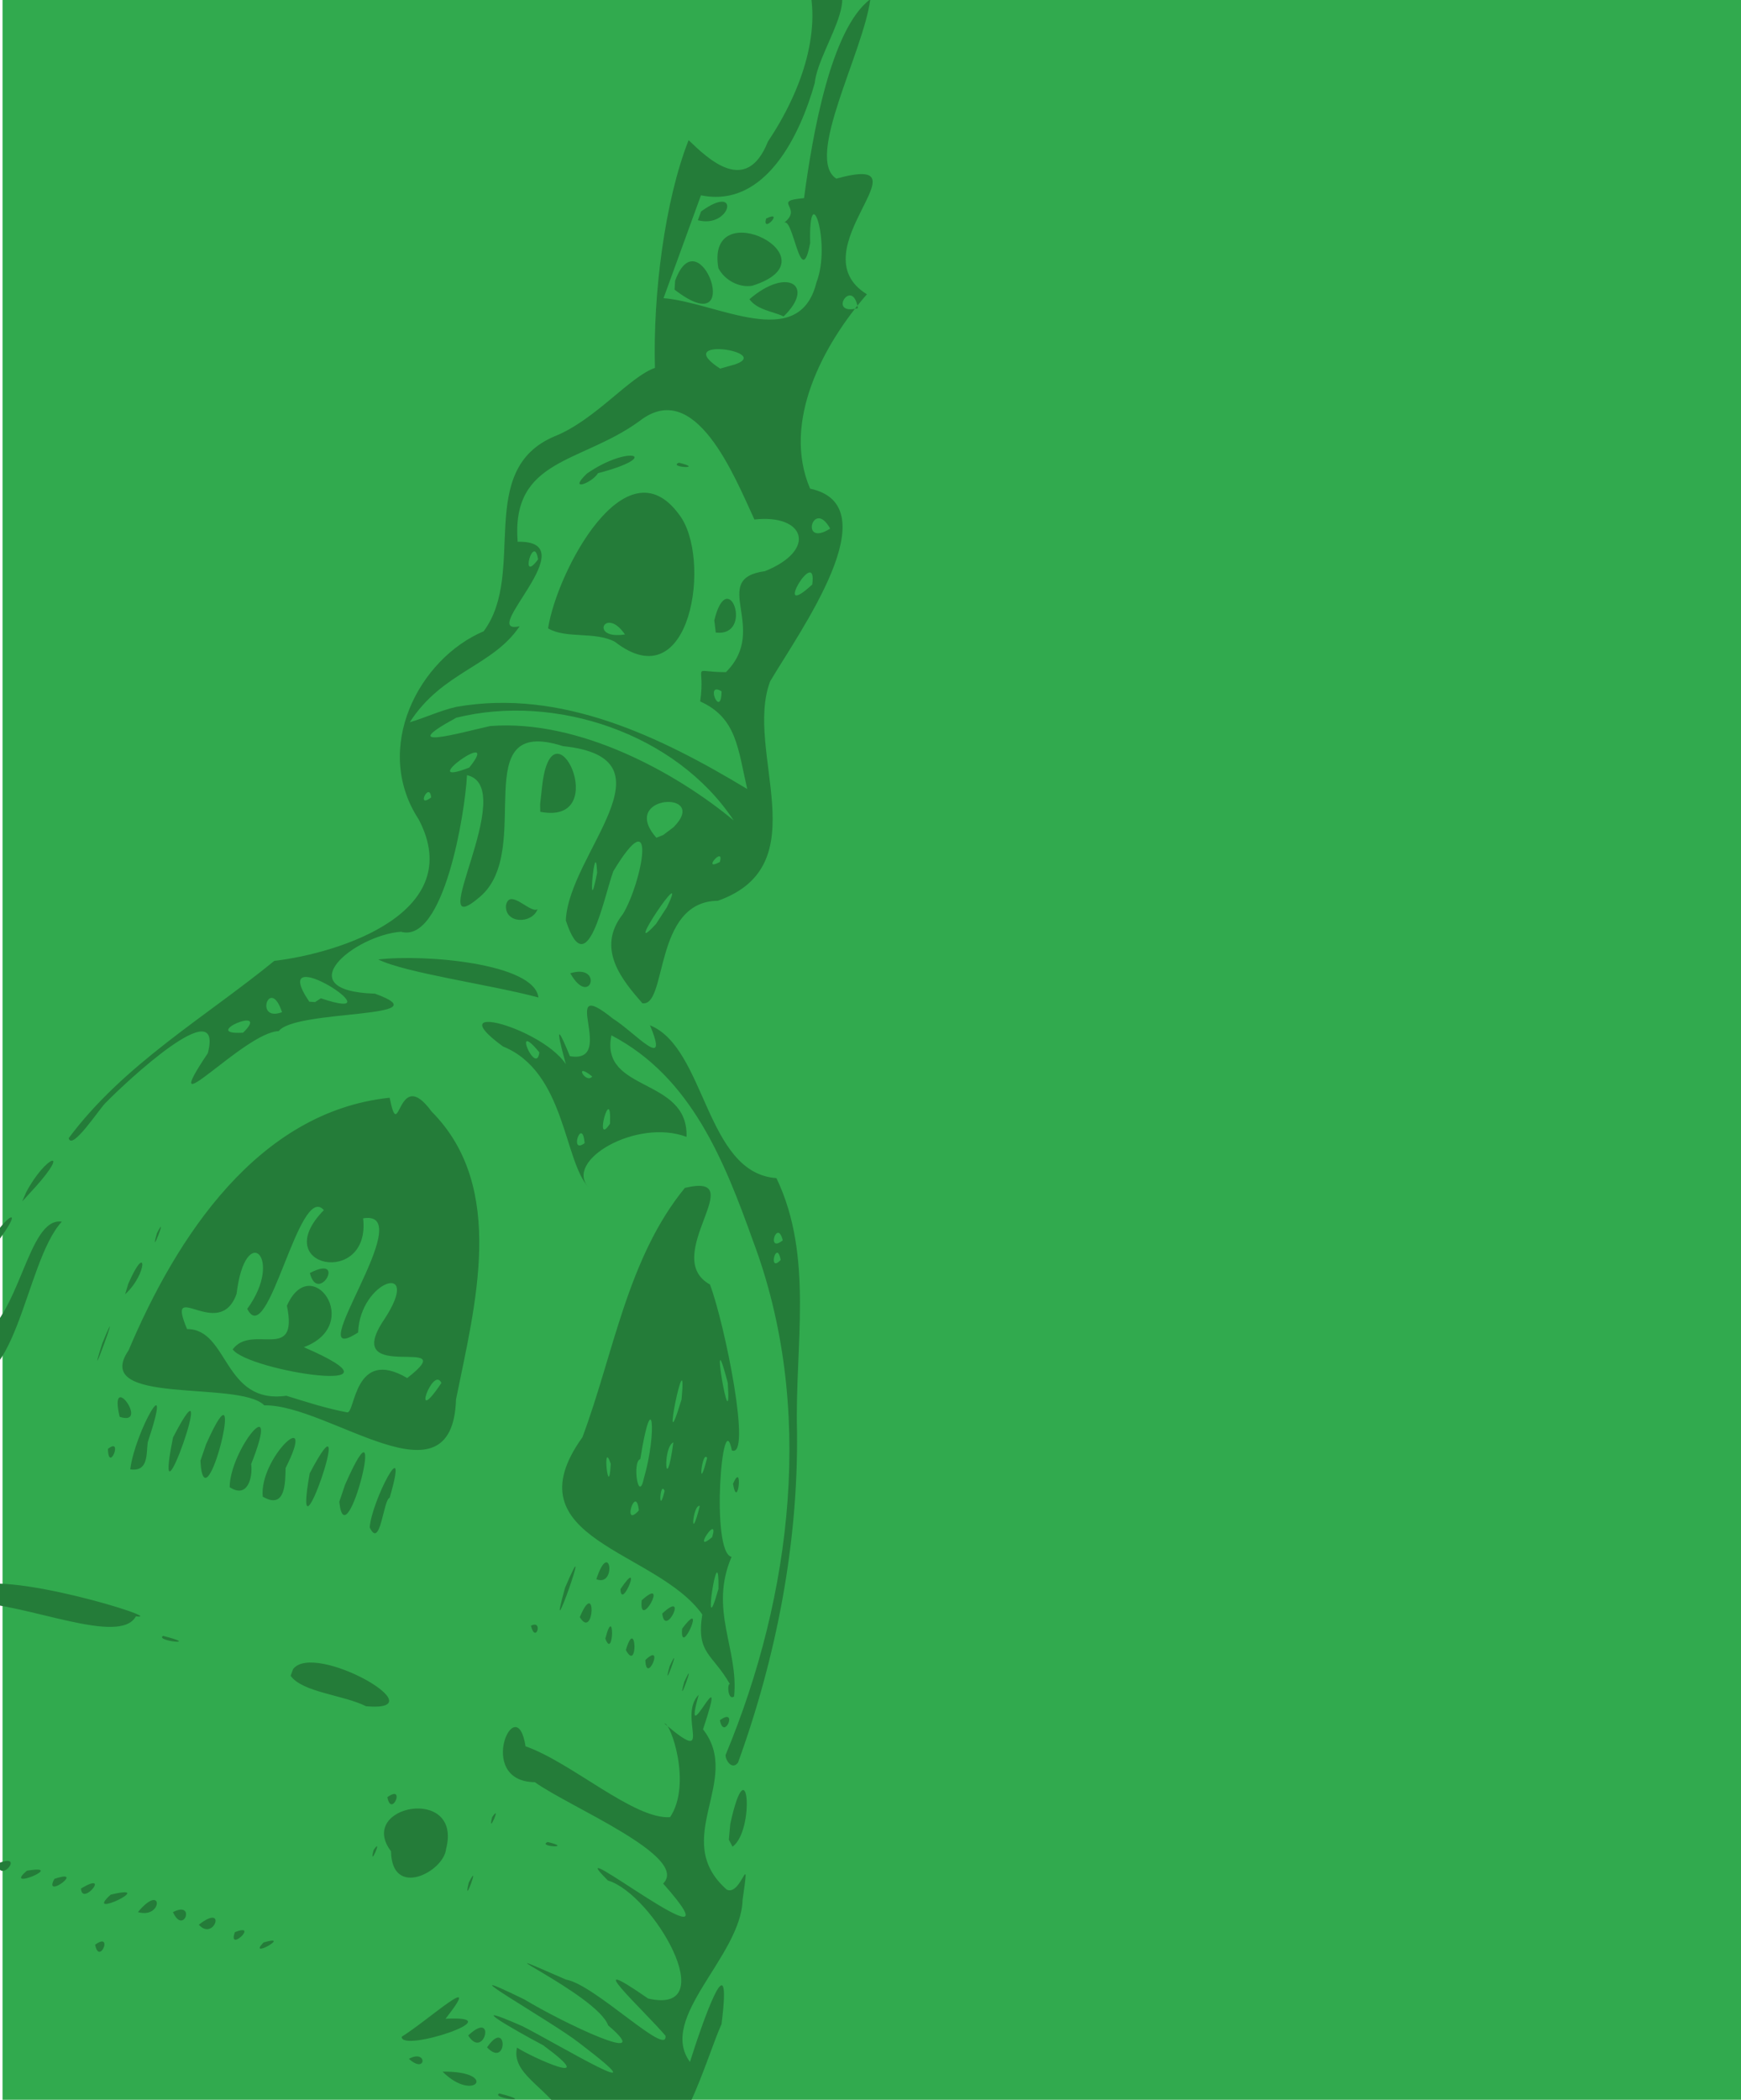 <?xml version="1.0" encoding="UTF-8" standalone="no"?>
<!-- Created with Inkscape (http://www.inkscape.org/) -->

<svg
   xmlns:dc="http://purl.org/dc/elements/1.1/"
   xmlns:cc="http://creativecommons.org/ns#"
   xmlns:rdf="http://www.w3.org/1999/02/22-rdf-syntax-ns#"
   xmlns:svg="http://www.w3.org/2000/svg"
   xmlns="http://www.w3.org/2000/svg"
   xmlns:sodipodi="http://sodipodi.sourceforge.net/DTD/sodipodi-0.dtd"
   xmlns:inkscape="http://www.inkscape.org/namespaces/inkscape"
   version="1.1"
   id="svg3713"
   width="486.667"
   height="586.667"
   viewBox="0 0 486.667 586.667"
   sodipodi:docname="TourLu2.svg"
   inkscape:version="0.92.3 (2405546, 2018-03-11)"
   inkscape:export-filename="C:\Users\yvzn\Downloads\left.png"
   inkscape:export-xdpi="96"
   inkscape:export-ydpi="96">
  <defs
     id="defs3717" />
  <sodipodi:namedview
     pagecolor="#ffffff"
     bordercolor="#666666"
     borderopacity="1"
     objecttolerance="10"
     gridtolerance="10"
     guidetolerance="10"
     inkscape:pageopacity="0"
     inkscape:pageshadow="2"
     inkscape:window-width="1920"
     inkscape:window-height="1000"
     id="namedview3715"
     showgrid="false"
     inkscape:zoom="1"
     inkscape:cx="410.94536"
     inkscape:cy="333.94678"
     inkscape:window-x="-11"
     inkscape:window-y="-11"
     inkscape:window-maximized="1"
     inkscape:current-layer="svg3713" />
  <rect
     style="fill:#31aa4e;fill-opacity:1;stroke-width:0.993"
     id="rect4583"
     width="486.489"
     height="586.899"
     x="0.707"
     y="-0.232" />
  <path
     style="fill:#247c39;fill-opacity:1;stroke-width:1.333"
     d="m -82.422,503.689 c 6.729,-5.798 25.716,-4.566 6.4,-0.949 -1.255,-0.123 -6.556,5.443 -6.4,0.949 z m 7.335,3.562 c 20.231,-4.282 -0.747,2.573 0,0 z m 45.292,15.58 c 5.211,-3.822 1.178,5.953 0,0 z m 56.383,20.517 c 5.211,-3.822 1.178,5.953 0,0 z m 87.721,31.876 c 5.203,-2.85 4.939,4.496 0,0 z m 9.409,3.587 c 15.839,-0.234 8.986,8.969 0,0 z m 15.833,6.079 c 11.092,2.814 -2.527,1.408 0,0 z m 6.941,2.54 c 7.518,1.841 -3.18,1.343 0,0 z m 11.029,3.563 c -5.059,-8.098 -14.627,-11.644 -13.001,-18.905 4.277,2.799 23.97,11.614 7.328,-0.65 -7.689,-4.054 -23.469,-13.084 -5.838,-5.349 9.592,4.83 40.891,23.693 15.898,4.689 -7.373,-5.838 -39.856,-24.112 -15.347,-12.16 10.818,6.543 37.509,19.247 23.431,7.254 -3.005,-8.655 -40.837,-25.497 -11.734,-12.772 7.937,1.325 28.547,21.902 27.762,15.664 -6.247,-7.338 -24.831,-24.249 -4.844,-10.383 21.053,4.802 1.355,-29.241 -11.231,-32.978 -15.803,-15.643 39.864,28.368 15.43,0.852 7.507,-7.537 -26.283,-21.423 -35.864,-28.325 -16.854,-0.158 -5.141,-26.393 -2.603,-10.023 12.893,4.509 30.226,20.434 40.397,19.805 6.23,-9.333 0.033,-26.676 -1.573,-26.17 14.53,12.33 3.52,-1.971 9.583,-8.034 -5.085,18.013 8.938,-13.599 1.209,9.659 11.153,14.241 -9.343,30.65 6.611,44.77 4.184,2.046 6.681,-12.547 4.444,2.883 -0.445,15.79 -23.807,32.84 -14.711,45.271 3.114,-9.897 12.034,-36.04 8.826,-10.589 -4.293,9.549 -11.621,36.8 -20.789,33.689 10.161,-28.877 -9.296,13.076 -23.383,-8.194 z M -82.707,496.673 c 9.178,-9.734 23.109,-9.341 4.216,-1.441 -0.176,0.53 -6.499,7.199 -4.216,1.441 z m 195.011,72.364 c 7.44,-4.608 23.237,-19.05 12.239,-5.009 19.514,-1.026 -12.71,9.622 -12.239,5.009 z M -21.565,515.81 c 3.548,-1.823 1.311,5.225 0,0 z m 6.439,1.801 c 4.824,-5.314 0.955,5.375 0,0 z m 7.787,1.996 c 5.202,-2.85 4.939,4.496 0,0 z m 143.485,52.418 c 5.802,-8.492 5.814,6.089 0,0 z M -61.154,499.099 c 7.518,1.841 -3.18,1.343 0,0 z m 60.521,21.574 c 7.872,-3.371 0.574,5.968 0,0 z m 8.161,1.99 c 11.522,-1.914 -7.047,5.929 0,0 z m 7.677,2.291 c 9.086,-3.116 -3.313,6.082 0,0 z m 115.667,43.746 c 8,-7.502 4.495,7.099 0,0 z M 22.64,527.634 c 8.624,-5.141 0.228,5.166 0,0 z m 8.299,1.723 c 13.713,-3.33 -8.092,7.244 0,0 z m 7.616,4.866 c 7.132,-8.524 6.968,2.058 0,0 z m 9.792,0.016 c 6.448,-3.363 3.023,6.651 0,0 z m 7.234,3.516 c 7.912,-6.229 4.29,4.786 0,0 z m 10.077,2.082 c 6.948,-2.771 -2.142,5.915 0,0 z m 8.012,2.873 c 8.321,-2.446 -4.766,4.924 0,0 z m -146.25,-73.868 c 15.347,-20.652 2.934,8.784 0,0 z m 32.153,8.817 c -3.708,-14.41 19.781,-16.146 11.721,3.012 -6.887,5.132 4.487,-11.743 -7.396,1.002 -1.725,4.41 -4.255,-3.082 -4.325,-4.015 z m -20.847,-16.49 c 10.826,-4.915 10.415,-0.244 0,0 z m 170.575,56.065 c -9.721,-12.867 20.088,-18.497 15.383,-0.607 -0.619,6.296 -15.17,13.953 -15.383,0.607 z m -4.881,-0.308 c 2.864,-4.268 -1.446,5.639 0,0 z m 26.601,9.089 c 3.525,-6.984 -1.788,7.616 0,0 z m -196.144,-72.439 c 0.363,-17.06 49.576,-16.319 22.933,-7.096 -6.011,-3.492 -24.446,13.303 -22.933,7.096 z m 173.397,48.554 c 5.211,-3.822 1.178,5.953 0,0 z m 29.298,5.577 c 2.864,-4.268 -1.446,5.639 0,0 z m 15.544,6.934 c 7.517,1.841 -3.18,1.342 0,0 z m -201.827,-80.194 c 4.824,-5.314 0.955,5.375 0,0 z m 40.549,9.443 c 7.52,-6.053 55.659,8.905 46.147,7.705 -4.488,8.299 -30.421,-3.526 -45.41,-3.811 -3.569,0.327 -1.041,-2.077 -0.738,-3.894 z m -35.193,-15.851 c 2.948,-8.497 14.76,-8.738 2.486,-0.166 l -1.438,1.983 z m 88.956,29.018 c 11.092,2.814 -2.527,1.408 0,0 z m 158.537,52.511 c 4.955,-22.545 6.985,1.708 0.638,6.395 l -1.039,-1.964 z M 81.924,466.338 c 5.95,-7.85 41.04,12.116 20.43,10.383 -6.339,-3.174 -17.805,-3.873 -21.111,-8.51 l 0.473,-1.3 z M -32.698,406.035 c 1.914,-11.318 15.312,-15.076 3.422,-2.127 -2.82,9.584 -8.938,15.659 -3.422,2.127 z m 235.524,84.285 c 18.59,-44.611 25.088,-97.395 7.654,-143.645 -7.958,-22.208 -17.248,-45.779 -39.572,-57.406 -3.296,16.026 21.589,11.605 20.994,28.359 -14.003,-5.245 -34.427,6.706 -27.316,14.155 -7.008,-7.236 -6.503,-32.357 -23.989,-39.408 -20.614,-15.046 20.407,-2.352 18.854,9.476 -1.526,-5.34 -6.179,-21.601 -0.151,-6.762 13.557,2.293 -3.921,-23.375 12.044,-10.477 6.204,3.861 15.946,15.225 10.345,1.846 15.661,6.33 15.476,41.326 35.35,42.7 10.501,21.892 5.116,46.834 5.75,70.655 0.382,31.437 -5.791,63.18 -16.486,92.639 -1.618,2.21 -3.561,-0.627 -3.476,-2.132 z m 15.409,-138.305 c -1.179,-6.098 -3.694,3.933 0,0 z m 0.571,-5.468 c -1.536,-6.277 -4.728,3.804 0,0 z m -55.383,-27.164 c -0.66,-7.616 -4.465,3.361 0,0 z m 7.091,-5.423 c 0.532,-12.02 -4.722,7.086 0,0 z m -19.744,-19.926 c -7.938,-9.703 -0.866,6.843 0,0 z m 14.784,6.738 c -5.402,-4.389 -1.833,2.252 0,0 z m 35.679,179.848 c 5.211,-3.822 1.178,5.953 0,0 z M 191.273,469.902 c 3.808,-8.301 -2.417,8.807 0,0 z m -42.864,-15.682 c 3.548,-1.823 1.311,5.225 0,0 z m 38.764,11.352 c 3.808,-8.301 -2.417,8.807 0,0 z m -6.783,-1.759 c 5.545,-5.371 0.265,7.219 0,0 z m 23.64,6.718 c -4.877,-8.58 -9.454,-8.41 -7.72,-19.457 -12.836,-18.093 -54.1,-20.847 -33.496,-49.528 8.722,-23.342 12.553,-50.012 28.624,-69.652 18.966,-4.544 -7.097,19.157 7.017,26.984 4.171,11.035 11.79,48.822 6.116,46.34 -2.654,-13.417 -6.003,28.54 -0.076,29.758 -6.378,14.879 2.055,25.757 0.705,39.01 -1.775,1.266 -1.975,-3.764 -1.17,-3.453 z m -3.203,-26.592 c 0.301,-16.392 -4.947,17.608 0,0 z m -22.25,-21.933 c -0.796,-7.678 -4.842,5.361 0,0 z m 20.5,7.46 c 2.085,-7.035 -6.074,5.141 0,0 z m -3.46,-8.708 c -1.981,-0.632 -2.879,11.51 0,0 z m -9.832,-4.199 c -1.343,-3.18 -1.841,7.518 0,0 z m -15.06,-7.591 c -2.484,-7.349 -0.55,10.937 0,0 z m 9.279,3.98 c 3.724,-12.753 2.384,-26.6 -1.027,-5.28 -2.315,0.616 -0.508,12.715 1.027,5.28 z m 8.225,-9.957 c -3.099,1.341 -2.17,15.933 0,0 z m 9.437,4.351 c -1.407,-2.527 -2.814,11.092 0,0 z m -7.154,-16.334 c 1.836,-19.184 -6.422,21.219 0,0 z m 12.929,-4.648 c -5.533,-21.09 1.2,18.68 0,0 z m -28.488,74.642 c 2.905,-9.839 3.495,6.599 0,0 z M 36.415,410.532 c 1.167,-10.153 12.415,-30.144 4.879,-7.567 -0.429,3.311 0.237,8.284 -4.879,7.567 z m 132.798,47.277 c 2.635,-10.202 2.361,6.327 0,0 z M 30.177,404.812 c 4.404,-3.53 0.157,6.956 0,0 z m 18.2,-3.225 c 13.999,-27.012 -6.359,31.3 0,0 z m 109.576,42.002 c 8.933,-20.862 -6.031,21.63 0,0 z m 4.118,8.238 c 4.732,-11.347 4.053,6.605 0,0 z M 57.604,403.525 c 12.23,-27.471 -0.448,24.836 -1.579,4.598 z m 6.594,11.981 c 0.058,-10.451 14.699,-28.338 6.021,-6.472 0.468,3.889 -1.068,9.749 -6.021,6.472 z m -77.786,-30.793 c 8.425,-3.315 4.199,-11.226 6.835,-10.011 12.47,-5.927 14.31,-34.798 24.041,-33.38 -10.623,11.457 -12.616,51.632 -30.876,43.391 z m 87.032,33.444 c -1.077,-10.822 15.545,-26.148 6.392,-8.001 -0.102,3.978 0.029,11.759 -6.392,8.001 z m 13.128,-6.521 c 14.325,-27.192 -5.442,30.584 0,0 z m 9.867,3.226 c 12.741,-29.013 0.18,22.194 -1.592,4.714 z m 6.909,11.898 c 0.453,-7.294 11.314,-28.045 5.57,-8.283 -1.771,0.466 -2.574,14.598 -5.57,8.283 z m 87.323,28.296 c 7.158,-9.531 -0.697,8.735 0,0 z m -5.55,-4.245 c 7.465,-6.985 0.773,7.072 0,0 z M 33.441,395.842 c -3.186,-13.618 8.638,2.893 0,0 z M 179.368,447.125 c 7.908,-7.219 -0.842,8.869 0,0 z m -5.931,-3.138 c 6.532,-9.667 0.197,6.267 0,0 z m -6.741,-2.763 c 3.856,-11.703 5.764,2.321 0,0 z M -13.154,365.007 c 4.283,-9.204 -3.396,10.906 0,0 z m 41.775,10.236 c 6.726,-16.318 -5.389,16.846 0,0 z m 7.321,2.027 c 13.271,-31.404 36.042,-66.687 72.971,-70.572 2.843,13.88 2.022,-9.465 11.737,3.865 21.154,21.239 12.044,54.43 6.825,80.402 -1.002,30.968 -35.349,1.403 -53.61,1.672 -6.944,-7.136 -48.605,0.293 -37.922,-15.368 z m 61.09,17.33 c 2.291,0.47 1.884,-18.356 16.801,-9.584 16.426,-12.789 -19.199,2.41 -6.392,-16.426 10.876,-16.578 -6.808,-10.898 -7.338,3.69 -17.062,11.078 17.739,-34.617 1.4,-31.882 2.218,19.289 -26.786,13.827 -10.974,-2.295 -6.979,-8.056 -15.55,39.411 -21.41,27.581 10.374,-14.226 -0.518,-24.7 -2.993,-4.171 -4.872,13.568 -20.039,-4.884 -13.834,9.818 11.682,-0.035 10.04,21.093 27.746,18.634 5.606,1.732 11.217,3.557 16.995,4.635 z M 65.041,377.008 c 5.423,-7.302 18.478,3.88 15.163,-12.193 6.759,-15.326 21.591,5.283 4.729,11.583 32.439,13.961 -15.509,6.75 -19.892,0.61 z m 21.576,-21.339 c 10.506,-5.439 2.268,9.02 0,0 z m 36.771,30.717 c -2.333,-5.073 -8.8,13.167 0,0 z M -4.761,351.035 c 4.366,-10.41 13.976,-16.98 3.027,-2.669 -2.929,3.966 -7.716,10.842 -3.027,2.669 z m 40.602,7.681 c 5.293,-12.151 5.499,-2.886 -0.864,2.894 z M 204.895,414.557 c 2.924,-6.73 1.35,7.842 0,0 z M 7.317,333.101 C 12.81,322.767 19.832,320.587 9.929,331.605 l -3.708,4.057 z m 36.533,11.502 c 3.436,-6.817 -2.28,8.015 0,0 z m -24.647,-26.608 c 15.294,-20.583 38.22,-33.817 57.476,-49.533 18.282,-2.147 54.046,-13.543 40.351,-39.542 -13.003,-19.86 0.026,-44.842 18.176,-52.55 12.168,-16.4 -2.594,-45.006 19.833,-54.475 11.251,-4.457 21.005,-16.701 28.037,-19.102 -0.572,-20.562 2.754,-46.749 9.41,-63.632 5.332,5.092 16.09,15.664 22.16,0.419 9.692,-14.503 15.573,-31.941 10.698,-46.313 20.598,-0.078 3.504,19.049 2.39,29.981 -3.99,14.165 -13.699,35.034 -31.796,31.318 -3.486,9.58 -6.972,19.16 -10.458,28.739 14.749,1.16 37.864,15.254 42.728,-4.333 4.308,-11.132 -2.219,-29.929 -1.738,-11.078 -2.652,14.03 -4.763,-8.241 -7.479,-5.52 5.966,-4.442 -3.767,-6.224 5.764,-7.012 2.318,-17.53 7.483,-47.345 18.535,-55.587 -2.024,15.078 -18.381,44.386 -9.517,50.132 27.288,-7.49 -11.28,20.113 8.558,32.312 -12.223,13.989 -23.847,35.675 -15.887,54.301 22.492,4.799 -2.876,39.806 -11.162,53.842 -7.38,19.482 13.687,51.265 -14.623,61.311 -18.085,0.147 -14.061,29.724 -21.102,28.625 -5.393,-6.227 -13.175,-15.141 -5.43,-24.923 5.403,-8.972 9.862,-32.73 -2.692,-11.952 -2.667,7.313 -7.313,32.02 -13.268,13.739 0.74,-18.66 31.745,-45.334 -0.807,-48.698 -27.388,-8.779 -7.777,28.767 -23.096,42.012 -16.806,14.506 11.206,-30.628 -3.728,-33.898 -0.533,10.779 -6.54,47.143 -18.464,43.747 -12.958,0.97 -32.041,16.517 -7.255,17.301 19.656,7.086 -22.107,4.278 -26.917,10.462 -9.625,0.27 -34.783,28.491 -19.808,6.167 4.545,-17.618 -23.023,8.163 -28.608,13.906 -1.73,1.666 -9.395,13.46 -10.282,9.834 z m 48.747,-29.464 c 8.203,-8.01 -12.583,0.734 0,0 z m 10.883,-5.733 c -3.373,-10.297 -7.914,2.927 0,0 z m 10.859,-3.881 c 22.824,7.699 -15.754,-17.495 -3.233,0.948 l 1.625,0.106 z m 96.712,-25.423 c 6.938,-14.211 -13.267,15.836 -3.021,4.636 z m -19.48,-9.661 c -0.486,-11.395 -2.99,15.292 0,0 z m -46.399,-21.019 c -0.43,-4.64 -4.394,3.274 0,0 z m 10.649,-8.354 c 9.676,-12.073 -15.987,6.194 0,0 z m 70.055,26.371 c 1.341,-4.715 -5.297,2.852 0,0 z m -12.943,-9.719 c 10.342,-10.44 -15.532,-9.168 -4.798,2.949 l 1.902,-0.769 z m -51.276,-28.258 c 24.986,-1.954 52.103,13.116 68.066,26.355 -16.024,-24.231 -49.776,-35.565 -77.521,-28.684 -17.627,9.568 1.546,4.068 9.454,2.329 z m -9.398,-5.368 c 29.221,-5.137 56.988,8.331 81.265,22.959 -2.622,-11.275 -2.917,-19.868 -13.153,-24.47 1.6,-11.071 -3.081,-8.191 7.2,-8.179 12.286,-12.259 -4.916,-26.066 10.909,-28.22 14.702,-5.925 11.188,-16.012 -2.948,-14.428 -5.659,-12.236 -16.56,-39.642 -32.094,-27.528 -16.348,11.921 -35.914,10.375 -34.09,33.739 19.69,-0.407 -11.513,26.324 0.556,23.606 -7.533,11.248 -21.609,12.64 -30.708,26.825 4.406,-1.287 8.566,-3.304 13.063,-4.304 z m 25.591,-21.922 c 2.495,-15.957 21.741,-52.301 36.647,-31.776 9.225,11.868 3.456,52.202 -17.978,35.511 -5.606,-2.947 -13.573,-0.752 -18.669,-3.735 z m 21.497,1.697 c -5.525,-8.09 -10.109,1.588 0,0 z m 24.969,-3.96 c 3.874,-15.785 11.229,4.717 0.411,3.429 z m -35.61,-40.986 c 11.813,-8.233 21.411,-4.892 3.096,-0.107 -1.687,2.776 -8.558,5.333 -3.096,0.107 z m 25.708,-3.039 c 7.518,1.841 -3.18,1.343 0,0 z m 11.934,63.87 c -4.813,-2.968 -0.109,7.981 0,0 z m -51.29,-36.868 c -1.189,-7.584 -5.305,7.189 0,0 z m 76.638,7.031 c 1.535,-11.444 -11.701,10.812 0,0 z m 5.01,-15.615 c -4.775,-8.647 -8.648,5.462 0,0 z m -26.522,-45.905 c 10.455,-3.661 -18.207,-7.879 -4.235,1.198 z M 239.798,86.104 c -1.404,-9.043 -8.809,2.285 0,0 z M 105.729,268.07 c 13.056,-1.53 43.651,1.081 44.776,10.618 -13.418,-3.601 -37.069,-6.815 -44.776,-10.618 z m 53.68,3.853 c 9.392,-2.871 5.657,9.951 0,0 z M 141.426,253.015 c 0.954,-5.125 6.9,2.425 8.844,0.99 -1.526,4.197 -9.122,4.135 -8.844,-0.99 z m 10.097,-33.179 c 2.781,-25.767 20.088,10.946 -0.504,6.981 l -0.034,-2.117 0.538,-4.864 z m 37.2,-141.405 c 6.805,-18.658 19.971,18.032 -0.166,2.49 z m 20.77,5.171 c 10.652,-9.18 18.472,-3.75 9.551,4.799 -3.175,-1.467 -7.356,-1.793 -9.551,-4.799 z m -8.68,-8.687 c -3.707,-21.379 33.693,-2.64 9.417,4.936 -3.705,0.588 -7.723,-1.637 -9.417,-4.936 z m -4.838,-15.837 c 11.307,-8.19 8.296,4.884 -0.91,2.45 z m 18.167,1.999 c 5.308,-2.63 -1.175,4.461 0,0 z"
     id="path3747"
     inkscape:connector-curvature="0" />
</svg>
